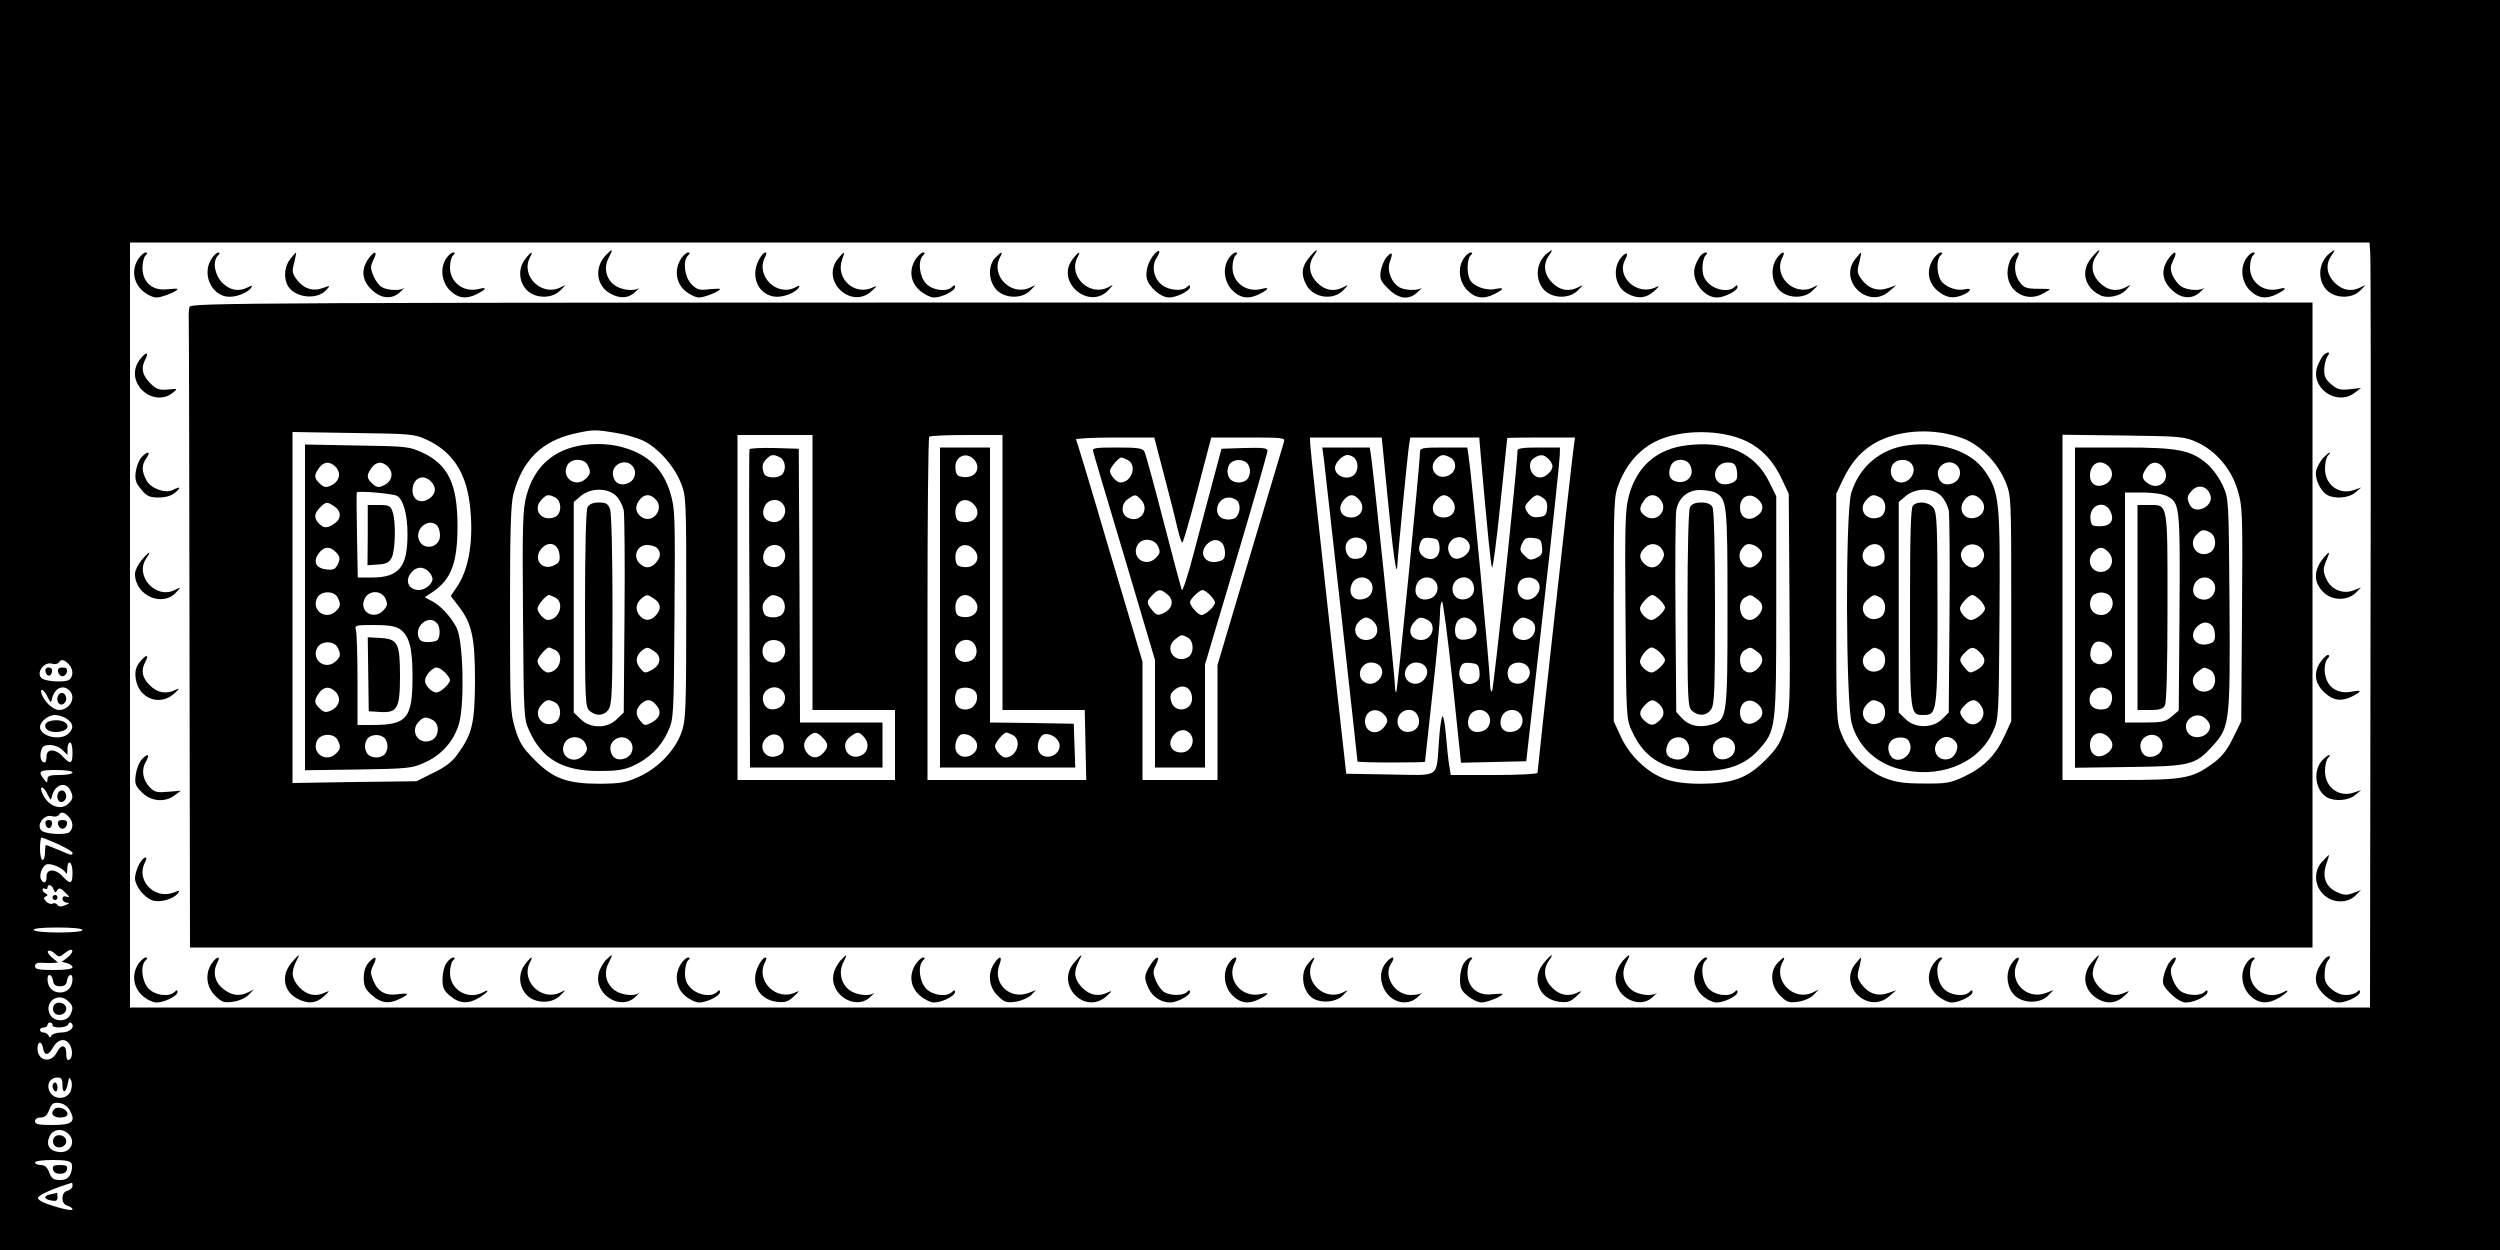 <?xml version="1.0" standalone="no"?>
<!DOCTYPE svg PUBLIC "-//W3C//DTD SVG 20010904//EN"
 "http://www.w3.org/TR/2001/REC-SVG-20010904/DTD/svg10.dtd">
<svg version="1.0" xmlns="http://www.w3.org/2000/svg"
 width="1000pt" height="500pt" viewBox="0 0 1000 500"
 preserveAspectRatio="xMidYMid meet">

<g transform="translate(0,500) scale(0.1,-0.1)"
fill="#000000" stroke="none">
<path d="M0 2500 l0 -2500 5000 0 5000 0 0 2500 0 2500 -5000 0 -5000 0 0
-2500z m9481 1486 c2 -24 3 -713 1 -1530 l-2 -1486 -4480 0 -4480 0 0 1530 0
1530 4479 0 4479 0 3 -44z m-9207 -1642 c19 -19 21 -48 3 -63 -14 -11 -87 -8
-107 4 -30 18 4 71 39 60 10 -3 22 -1 26 5 9 14 21 13 39 -6z m4 -106 c28 -28
1 -78 -42 -78 -23 0 -58 32 -69 63 -10 28 9 20 23 -10 12 -25 14 -26 18 -8 9
42 44 59 70 33z m-10 -114 c26 -18 28 -37 6 -58 -31 -31 -114 -12 -114 26 0
21 33 48 59 48 15 0 37 -7 49 -16z m22 -134 c0 -47 -8 -49 -40 -15 -30 32 -65
30 -64 -2 0 -13 -3 -23 -7 -23 -14 0 -21 21 -15 46 5 19 13 24 36 24 17 0 39
-9 50 -20 l20 -20 0 25 c0 14 5 25 10 25 6 0 10 -18 10 -40z m0 -80 c0 -5 -22
-10 -50 -10 -41 0 -50 -3 -50 -17 -1 -16 -2 -16 -15 1 -24 32 -18 36 50 36 37
0 65 -4 65 -10z m-10 -69 c14 -27 13 -37 -6 -55 -32 -32 -88 -8 -107 47 -10
28 9 20 23 -10 12 -25 14 -26 18 -8 10 46 53 61 72 26z m-6 -107 c19 -19 21
-48 3 -63 -14 -11 -87 -8 -107 4 -30 18 4 71 39 60 10 -3 22 -1 26 5 9 14 21
13 39 -6z m-43 -110 c33 -15 59 -31 59 -35 0 -12 -2 -12 -55 11 -26 11 -49 20
-51 20 -2 0 -4 -13 -4 -30 0 -16 -4 -30 -10 -30 -5 0 -10 20 -10 45 0 25 3 45
6 45 4 0 33 -12 65 -26z m32 -116 c3 -7 6 -1 6 15 1 43 21 31 21 -13 0 -47 -8
-49 -40 -15 -30 32 -65 30 -64 -2 1 -24 -10 -30 -21 -12 -11 17 4 57 23 62 21
4 68 -18 75 -35z m-49 -65 c6 -14 9 -15 15 -4 7 11 14 9 32 -9 18 -17 19 -21
7 -17 -12 4 -18 1 -18 -8 0 -8 8 -15 18 -16 12 0 10 -3 -7 -10 -17 -7 -27 -6
-32 2 -4 6 -12 8 -18 5 -6 -4 -18 -1 -26 8 -11 11 -12 16 -2 20 9 5 9 7 0 12
-7 3 -13 10 -13 15 0 6 5 7 10 4 6 -3 10 -1 10 4 0 17 17 13 24 -6z m116 -163
c0 -6 -38 -10 -94 -10 -53 0 -98 4 -101 10 -4 6 30 10 94 10 61 0 101 -4 101
-10z m-60 -110 l-23 -17 22 -6 c11 -3 21 -10 21 -16 0 -7 -27 -11 -75 -11 -61
0 -75 3 -75 15 0 10 8 15 23 14 12 -1 33 -1 46 -1 l23 2 -23 19 c-13 11 -21
23 -17 27 5 4 16 0 27 -10 17 -16 20 -15 42 3 14 12 26 15 28 9 2 -6 -7 -19
-19 -28z m-58 -92 c2 -17 10 -23 28 -23 18 0 26 6 28 23 4 25 22 31 22 6 0
-32 -20 -54 -50 -54 -30 0 -50 22 -50 54 0 25 18 19 22 -6z m62 -84 c19 -18
20 -28 6 -55 -16 -29 -67 -26 -81 5 -23 50 36 90 75 50z m-64 -94 c0 -15 58
-12 63 3 2 6 8 9 12 5 17 -16 -5 -38 -39 -38 -19 0 -37 -6 -40 -12 -5 -10 -7
-10 -12 0 -3 6 -12 12 -20 12 -8 0 -14 5 -14 10 0 6 7 10 15 10 8 0 15 5 15
10 0 6 5 10 10 10 6 0 10 -4 10 -10z m72 -84 c11 -25 6 -56 -10 -56 -4 0 -8
12 -7 28 0 34 -21 36 -38 2 -23 -45 -77 -34 -77 16 0 30 17 32 22 2 5 -32 21
-32 40 2 21 37 54 40 70 6z m-32 -158 c0 -36 16 -28 22 12 4 22 6 23 13 7 4
-10 3 -29 -3 -43 -16 -34 -68 -34 -84 1 -13 29 3 55 33 55 15 0 19 -7 19 -32z
m29 -99 c26 -46 10 -59 -69 -59 -56 0 -70 3 -70 15 0 9 9 15 23 15 16 0 26 9
34 31 10 25 16 30 40 27 17 -2 33 -13 42 -29z m-5 -95 c32 -31 7 -78 -38 -72
-39 4 -53 29 -38 62 13 30 51 35 76 10z m13 -120 c3 -8 1 -26 -5 -40 -9 -18
-19 -24 -43 -24 -25 0 -33 6 -42 30 -8 21 -18 30 -34 30 -13 0 -23 5 -23 10 0
6 30 10 70 10 55 0 72 -4 77 -16z m3 -88 c0 -7 -9 -16 -20 -19 -13 -3 -20 -14
-20 -30 0 -16 7 -26 20 -30 11 -3 20 -9 20 -15 0 -5 -32 0 -70 12 -48 14 -69
26 -68 35 2 11 60 37 136 60 1 1 2 -5 2 -13z"/>
<path d="M2422 3978 c-45 -49 -37 -119 17 -151 40 -23 75 -21 103 6 13 12 19
19 14 15 -19 -15 -73 -8 -99 12 -34 27 -43 70 -22 109 19 37 16 39 -13 9z"/>
<path d="M4617 3983 c-23 -27 -36 -66 -30 -96 7 -34 56 -77 89 -77 31 0 84 27
84 42 0 9 -3 9 -12 0 -18 -18 -72 -14 -100 8 -33 25 -43 75 -22 108 19 29 13
39 -9 15z"/>
<path d="M5236 3969 c-29 -34 -33 -67 -11 -108 28 -54 111 -65 151 -19 19 21
19 21 -3 9 -37 -19 -73 -13 -104 18 -33 33 -38 74 -13 109 22 32 10 27 -20 -9z"/>
<path d="M6189 3987 c-44 -34 -51 -102 -15 -144 33 -38 104 -40 138 -4 23 23
23 23 1 12 -37 -19 -73 -13 -104 18 -33 33 -38 74 -13 109 17 25 16 27 -7 9z"/>
<path d="M8366 3969 c-44 -52 -29 -117 33 -149 31 -16 83 -5 107 22 19 21 19
21 -3 9 -37 -19 -73 -13 -104 18 -33 33 -38 74 -13 109 22 32 10 27 -20 -9z"/>
<path d="M9319 3987 c-44 -34 -51 -102 -15 -144 33 -38 104 -40 138 -4 23 23
23 23 1 12 -37 -19 -73 -13 -104 18 -33 33 -38 74 -13 109 17 25 16 27 -7 9z"/>
<path d="M553 3964 c-27 -42 -20 -93 16 -126 17 -16 43 -28 57 -28 22 0 84 25
84 34 0 2 -19 1 -42 -1 -58 -7 -98 28 -98 85 0 21 5 43 12 50 9 9 9 12 0 12
-6 0 -19 -12 -29 -26z"/>
<path d="M846 3965 c-37 -57 -6 -138 58 -151 34 -6 87 13 102 37 5 8 1 8 -14
0 -36 -19 -72 -13 -103 18 -31 32 -40 86 -17 109 8 8 8 12 1 12 -6 0 -18 -11
-27 -25z"/>
<path d="M1161 3964 c-23 -29 -27 -74 -11 -105 27 -50 117 -61 155 -19 17 19
17 19 -13 8 -40 -15 -78 -3 -106 35 -17 24 -19 32 -9 67 5 22 9 40 7 40 -1 0
-12 -12 -23 -26z"/>
<path d="M1469 3958 c-26 -43 -19 -84 21 -120 37 -34 80 -36 112 -5 13 12 19
19 14 15 -15 -12 -64 -10 -88 3 -11 6 -26 26 -34 45 -13 31 -13 39 0 65 20 39
1 37 -25 -3z"/>
<path d="M1786 3968 c-27 -38 -20 -95 13 -129 33 -33 67 -37 111 -14 37 19 39
28 5 19 -60 -15 -115 26 -115 86 0 20 5 41 12 48 9 9 9 12 1 12 -7 0 -19 -10
-27 -22z"/>
<path d="M2101 3964 c-28 -36 -27 -86 3 -121 33 -38 104 -40 138 -4 23 23 23
23 1 12 -76 -39 -162 45 -123 120 15 27 5 24 -19 -7z"/>
<path d="M2724 3965 c-27 -42 -21 -95 15 -127 17 -15 43 -28 57 -28 22 0 84
25 84 34 0 2 -20 1 -44 -1 -38 -5 -48 -2 -70 20 -28 29 -36 93 -14 115 9 9 9
12 0 12 -6 0 -19 -11 -28 -25z"/>
<path d="M3035 3960 c-33 -64 -5 -134 59 -146 34 -6 87 13 102 37 5 8 1 8 -14
0 -74 -40 -161 46 -122 120 7 13 7 19 1 19 -6 0 -17 -13 -26 -30z"/>
<path d="M3351 3964 c-69 -88 54 -204 136 -128 22 20 23 23 6 15 -74 -37 -153
35 -124 112 13 34 8 34 -18 1z"/>
<path d="M3663 3964 c-28 -43 -22 -92 15 -125 18 -16 44 -29 58 -29 31 0 84
26 84 42 0 9 -3 9 -12 0 -21 -21 -77 -14 -103 13 -27 27 -35 91 -13 113 9 9 9
12 0 12 -6 0 -19 -12 -29 -26z"/>
<path d="M3980 3968 c-28 -31 -27 -89 4 -125 33 -38 104 -40 138 -4 23 23 23
23 1 12 -76 -39 -162 45 -123 120 14 25 6 24 -20 -3z"/>
<path d="M4291 3964 c-72 -92 68 -209 145 -122 19 21 19 21 -3 9 -75 -39 -162
45 -123 120 15 27 5 24 -19 -7z"/>
<path d="M4916 3968 c-27 -38 -20 -95 13 -129 33 -33 67 -37 111 -14 37 19 39
28 5 19 -60 -15 -115 26 -115 86 0 20 5 41 12 48 9 9 9 12 1 12 -7 0 -19 -10
-27 -22z"/>
<path d="M5546 3971 c-9 -10 -19 -35 -23 -54 -5 -32 -1 -41 30 -72 42 -42 84
-47 119 -12 13 12 19 19 14 15 -14 -11 -64 -10 -87 2 -33 18 -52 67 -40 102
14 38 10 44 -13 19z"/>
<path d="M5856 3968 c-27 -38 -20 -95 13 -129 33 -33 67 -37 111 -14 38 20 38
26 0 19 -35 -8 -87 11 -100 37 -14 25 -12 83 2 97 9 9 9 12 1 12 -7 0 -19 -10
-27 -22z"/>
<path d="M6487 3973 c-40 -45 -28 -122 24 -148 41 -22 74 -18 106 11 22 20 23
23 6 15 -73 -36 -159 41 -123 109 15 28 8 35 -13 13z"/>
<path d="M6802 3977 c-6 -7 -16 -25 -21 -40 -20 -53 31 -127 87 -127 30 0 82
27 82 42 0 9 -3 9 -12 0 -21 -21 -73 -14 -102 13 -19 18 -26 34 -26 63 0 21 5
43 12 50 8 8 8 12 1 12 -6 0 -15 -6 -21 -13z"/>
<path d="M7106 3965 c-24 -36 -20 -89 8 -122 33 -38 104 -40 138 -4 23 23 23
23 1 12 -76 -39 -162 45 -123 120 15 28 -5 23 -24 -6z"/>
<path d="M7421 3964 c-69 -88 52 -203 136 -129 l28 24 -32 -11 c-41 -15 -79
-3 -107 35 -17 24 -19 32 -9 67 5 22 9 40 7 40 -1 0 -12 -12 -23 -26z"/>
<path d="M7733 3964 c-28 -43 -22 -92 15 -125 35 -31 66 -36 107 -17 30 13 34
28 5 21 -28 -7 -67 4 -90 27 -23 23 -27 89 -8 108 9 9 9 12 0 12 -6 0 -19 -12
-29 -26z"/>
<path d="M8046 3968 c-9 -12 -16 -39 -16 -59 0 -74 73 -119 139 -85 17 9 31
18 31 19 0 1 -23 2 -51 2 -42 0 -53 4 -69 25 -22 28 -26 71 -10 101 15 27 -5
25 -24 -3z"/>
<path d="M8669 3958 c-26 -43 -19 -84 21 -120 37 -34 80 -36 112 -5 13 12 19
19 14 15 -17 -13 -70 -9 -92 7 -12 8 -27 28 -34 44 -10 25 -9 35 3 60 21 41 2
40 -24 -1z"/>
<path d="M8986 3968 c-27 -38 -20 -95 13 -129 33 -33 67 -37 111 -14 37 19 39
28 5 19 -60 -15 -115 26 -115 86 0 20 5 41 12 48 9 9 9 12 1 12 -7 0 -19 -10
-27 -22z"/>
<path d="M758 3772 c-3 -10 -4 -33 -3 -52 1 -19 2 -592 3 -1272 l2 -1238 4245
0 4245 0 0 1290 0 1290 -4244 0 c-4071 0 -4244 -1 -4248 -18z m1702 -503 c36
-5 84 -19 107 -29 60 -26 127 -100 155 -168 23 -57 23 -60 23 -502 0 -405 -2
-450 -18 -497 -26 -74 -92 -143 -169 -179 -55 -25 -75 -28 -158 -29 -130 0
-187 20 -261 95 -47 47 -61 68 -78 124 -20 64 -21 90 -21 480 0 310 3 423 14
461 36 135 114 212 246 241 70 16 82 16 160 3z m4526 -34 c63 -31 108 -79 143
-155 l26 -55 3 -434 c3 -419 2 -437 -18 -504 -18 -59 -31 -79 -78 -127 -73
-73 -131 -94 -257 -95 -62 0 -106 6 -142 18 -73 26 -143 92 -179 169 l-29 63
0 450 c0 444 0 451 23 506 30 75 81 132 146 164 99 49 263 48 362 0z m864 12
c71 -26 140 -97 172 -174 23 -58 23 -60 23 -508 l0 -450 -28 -61 c-35 -76 -84
-125 -162 -161 -53 -25 -71 -28 -160 -27 -79 0 -112 5 -156 22 -72 29 -142 98
-171 171 -23 55 -23 62 -23 511 l0 455 26 55 c36 76 80 124 144 156 97 47 226
51 335 11z m-6145 -5 c103 -47 158 -129 174 -258 17 -140 -2 -261 -53 -334
l-23 -34 33 -43 c52 -68 64 -125 64 -297 -1 -168 -11 -211 -67 -289 -23 -33
-49 -54 -99 -78 l-68 -34 -248 -3 -248 -4 0 702 0 702 243 -4 c228 -3 245 -4
292 -26z m1545 -532 l0 -550 165 0 165 0 0 -140 0 -140 -315 0 -315 0 0 690 0
690 150 0 150 0 0 -550z m760 0 l0 -550 164 0 165 0 3 -140 3 -140 -317 0
-318 0 0 683 c0 376 3 687 7 690 3 4 71 7 150 7 l143 0 0 -550z m4778 521 c75
-34 137 -106 162 -190 20 -64 21 -89 18 -497 l-3 -429 -33 -67 c-24 -49 -45
-76 -80 -101 -83 -61 -115 -67 -372 -67 l-230 0 0 691 0 690 243 -3 c230 -3
245 -4 295 -27z m-4130 -138 c23 -87 47 -182 53 -210 7 -29 15 -53 18 -53 4 0
31 94 61 210 l55 210 148 0 c137 0 148 -1 143 -17 -3 -10 -64 -215 -136 -456
l-130 -437 0 -230 0 -230 -150 0 -150 0 0 236 0 237 -131 440 c-71 243 -132
445 -135 449 -3 4 66 8 154 8 l159 0 41 -157z m892 -78 c21 -217 36 -328 39
-281 2 47 42 454 47 484 l5 32 138 0 138 0 6 -72 c28 -317 40 -435 45 -448 3
-8 18 104 33 250 15 146 28 266 28 268 1 1 62 2 136 2 l135 0 -5 -37 c-7 -44
-145 -1290 -145 -1304 0 -5 -72 -9 -174 -9 l-173 0 -6 38 c-4 20 -9 74 -13
119 -4 45 -10 80 -14 78 -4 -3 -11 -46 -14 -97 -12 -154 10 -139 -194 -136
l-177 3 -72 645 c-39 355 -72 657 -72 673 l-1 27 143 0 144 0 23 -235z"/>
<path d="M2333 3220 c-118 -17 -196 -86 -227 -202 -15 -55 -17 -115 -14 -478
3 -409 3 -416 26 -465 51 -112 134 -159 277 -159 70 0 100 4 136 20 66 30 113
77 140 136 24 53 24 55 27 472 3 396 2 423 -17 485 -25 81 -69 132 -142 165
-62 27 -131 36 -206 26z m17 -79 c14 -27 13 -37 -6 -55 -40 -40 -101 3 -75 53
15 28 66 29 81 2z m178 -3 c21 -21 14 -57 -14 -70 -31 -14 -57 -1 -62 31 -7
42 46 69 76 39z m-63 -122 c13 -13 26 -39 30 -57 3 -19 5 -208 3 -421 l-3
-388 -27 -26 c-38 -39 -108 -39 -146 0 l-27 26 0 421 0 421 28 24 c39 33 108
34 142 0z m-244 -6 c28 -15 26 -68 -3 -79 -52 -19 -89 30 -53 69 21 23 29 24
56 10z m403 -9 c33 -36 -10 -94 -53 -72 -27 15 -34 41 -16 67 19 29 46 31 69
5z m-386 -220 c3 -25 -2 -33 -23 -43 -51 -23 -86 31 -46 71 29 29 65 15 69
-28z m390 27 c17 -17 15 -38 -5 -60 -21 -23 -45 -23 -67 1 -25 28 -6 71 32 71
15 0 33 -5 40 -12z m-407 -198 c39 -21 16 -90 -30 -90 -14 0 -41 29 -41 46 0
13 34 54 46 54 3 0 14 -5 25 -10z m397 -6 c26 -18 28 -41 5 -66 -22 -24 -48
-23 -67 3 -16 23 -12 47 12 67 20 15 23 15 50 -4z m-397 -204 c39 -21 16 -90
-30 -90 -14 0 -41 29 -41 46 0 13 34 54 46 54 3 0 14 -5 25 -10z m397 -6 c30
-21 25 -54 -11 -74 -27 -14 -29 -14 -47 8 -20 24 -17 49 8 70 20 15 23 15 50
-4z m-397 -204 c26 -15 26 -66 -1 -80 -48 -26 -91 30 -55 70 21 23 29 24 56
10z m403 -9 c24 -26 17 -52 -17 -71 -27 -14 -29 -14 -47 8 -20 24 -17 49 8 70
22 17 36 15 56 -7z m-282 -156 c9 -21 8 -28 -7 -45 -40 -44 -104 -3 -76 49 17
31 68 29 83 -4z m176 13 c21 -21 14 -57 -14 -70 -31 -14 -57 -1 -62 31 -7 42
46 69 76 39z"/>
<path d="M2350 2971 c-6 -13 -10 -160 -10 -409 0 -364 1 -390 18 -405 26 -23
58 -21 76 5 14 19 16 74 16 400 0 220 -4 387 -10 402 -8 21 -16 26 -44 26 -25
0 -38 -6 -46 -19z"/>
<path d="M6749 3219 c-122 -14 -202 -84 -234 -204 -14 -52 -16 -117 -13 -475
3 -409 3 -416 26 -465 51 -112 134 -159 277 -159 107 0 175 25 229 84 70 78
71 83 71 575 l0 440 -28 57 c-57 116 -169 166 -328 147z m11 -79 c22 -41 -13
-80 -59 -65 -24 7 -31 32 -17 63 12 29 61 31 76 2z m186 -15 c3 -14 4 -32 1
-40 -8 -20 -54 -30 -72 -15 -32 27 -9 80 35 80 23 0 31 -5 36 -25z m-85 -95
c47 -26 49 -43 49 -460 0 -443 -1 -451 -67 -469 -47 -13 -87 -4 -115 26 l-23
25 -3 386 c-2 213 0 402 3 421 9 50 46 81 95 81 23 0 50 -5 61 -10z m-217 -31
c30 -43 -20 -93 -63 -63 -25 18 -26 32 -5 62 19 28 48 28 68 1z m388 4 c25
-22 23 -50 -6 -68 -34 -23 -66 -5 -66 35 0 44 39 63 72 33z m-381 -205 c8 -14
6 -25 -6 -44 -18 -28 -46 -31 -69 -8 -21 21 -20 40 3 63 23 23 57 18 72 -11z
m397 -12 c5 -22 -25 -56 -49 -56 -29 0 -50 38 -37 66 6 13 18 25 27 27 21 5
55 -16 59 -37z m-408 -186 c11 -11 20 -24 20 -30 0 -15 -38 -50 -54 -50 -19 0
-46 27 -46 46 0 16 35 54 50 54 6 0 19 -9 30 -20z m388 4 c26 -18 28 -41 5
-66 -31 -35 -73 -16 -73 34 0 15 8 31 18 37 23 14 24 14 50 -5z m-388 -214
c11 -11 20 -24 20 -30 0 -15 -38 -50 -54 -50 -18 0 -46 27 -46 43 0 20 30 57
46 57 8 0 23 -9 34 -20z m388 4 c26 -18 28 -41 5 -66 -31 -35 -73 -16 -73 34
0 15 8 31 18 37 23 14 24 14 50 -5z m-396 -206 c26 -22 29 -47 8 -68 -24 -24
-38 -25 -62 -3 -23 21 -23 38 2 63 23 23 31 24 52 8z m400 -5 c25 -22 23 -50
-6 -68 -34 -23 -66 -5 -66 35 0 44 39 63 72 33z m-282 -153 c22 -41 -13 -80
-59 -65 -26 8 -33 30 -19 60 14 32 62 35 78 5z m178 8 c21 -21 14 -57 -14 -70
-31 -14 -57 -1 -62 31 -7 42 46 69 76 39z"/>
<path d="M6760 2971 c-6 -13 -10 -160 -10 -409 0 -364 1 -390 18 -405 26 -23
58 -21 76 5 14 19 16 75 16 406 0 245 -4 390 -10 403 -7 13 -21 19 -45 19 -24
0 -38 -6 -45 -19z"/>
<path d="M7632 3219 c-111 -14 -195 -86 -227 -191 -24 -80 -22 -836 2 -922 24
-88 93 -155 183 -180 161 -45 323 17 381 146 24 53 24 56 27 466 3 457 0 493
-58 577 -55 80 -177 121 -308 104z m18 -80 c16 -28 -11 -69 -45 -69 -33 0 -52
38 -36 69 16 28 66 29 81 0z m178 -1 c21 -21 14 -57 -14 -70 -31 -14 -57 -1
-62 31 -7 42 46 69 76 39z m-63 -122 c13 -13 26 -39 30 -57 3 -19 5 -208 3
-421 l-3 -388 -26 -26 c-38 -38 -110 -38 -147 0 l-27 26 0 421 0 421 28 24
c39 33 108 34 142 0z m-244 -6 c28 -15 26 -68 -3 -79 -52 -19 -89 30 -53 69
21 23 29 24 56 10z m403 -9 c22 -24 13 -59 -17 -70 -45 -17 -78 25 -52 65 19
29 46 31 69 5z m-386 -219 c2 -23 -2 -34 -19 -42 -52 -28 -96 40 -48 74 31 21
63 6 67 -32z m397 7 c8 -24 -19 -59 -45 -59 -26 0 -53 35 -45 60 14 44 76 43
90 -1z m-414 -179 c26 -15 26 -66 -1 -80 -51 -27 -95 36 -50 72 26 21 26 21
51 8z m399 -10 c11 -11 20 -26 20 -34 0 -16 -37 -46 -57 -46 -16 0 -43 28 -43
46 0 16 35 54 50 54 6 0 19 -9 30 -20z m-399 -200 c26 -15 26 -66 -1 -80 -51
-27 -95 36 -50 72 26 21 26 21 51 8z m400 -11 c26 -26 21 -49 -14 -69 -27 -14
-29 -14 -48 9 -24 29 -24 36 1 61 25 25 35 25 61 -1z m-400 -199 c26 -15 26
-66 -1 -80 -48 -26 -91 30 -55 70 21 23 29 24 56 10z m404 -14 c32 -49 -31
-101 -67 -56 -23 28 -23 35 2 60 27 27 46 25 65 -4z m-100 -147 c13 -20 -5
-59 -30 -65 -51 -13 -76 50 -33 80 21 15 49 9 63 -15z m-186 -1 c20 -52 -57
-95 -80 -45 -16 36 3 67 42 67 22 0 32 -6 38 -22z"/>
<path d="M7652 2978 c-9 -9 -12 -114 -12 -409 0 -432 0 -429 55 -429 53 0 55
12 55 425 0 328 -2 384 -16 403 -17 24 -62 30 -82 10z"/>
<path d="M1220 2570 l0 -651 213 3 c198 3 215 5 264 27 70 31 118 86 139 156
23 81 17 334 -10 385 -24 45 -64 88 -99 106 l-28 15 33 22 c73 50 98 116 98
263 0 167 -37 245 -139 293 -54 25 -64 26 -263 29 l-208 4 0 -652z m124 561
c22 -25 13 -58 -20 -73 -19 -9 -28 -8 -44 7 -24 22 -25 34 -4 63 19 27 45 28
68 3z m210 0 c22 -25 13 -58 -20 -73 -19 -9 -28 -8 -44 7 -24 22 -25 34 -4 63
19 27 45 28 68 3z m170 -57 c23 -23 20 -51 -8 -69 -33 -22 -66 -5 -66 33 0 49
42 69 74 36z m-135 -58 c25 -16 41 -75 41 -153 0 -131 -34 -173 -142 -173
l-57 0 -3 168 c-2 92 -2 169 -1 172 2 8 147 -4 162 -14z m-251 -42 c28 -19 28
-49 0 -68 -28 -20 -43 -20 -62 0 -21 21 -20 40 4 64 24 24 29 24 58 4z m410
-76 c7 -7 12 -24 12 -40 0 -52 -73 -63 -86 -12 -11 44 43 83 74 52z m-403
-108 c15 -17 16 -24 7 -46 -10 -20 -18 -25 -44 -22 -43 4 -57 29 -35 62 21 31
47 33 72 6z m369 -76 c9 -8 16 -22 16 -29 0 -21 -29 -45 -54 -45 -43 0 -59 39
-29 72 20 22 46 23 67 2z m-364 -103 c14 -27 13 -37 -6 -55 -40 -40 -101 3
-75 53 15 28 66 29 81 2z m192 -6 c9 -21 8 -28 -7 -45 -39 -43 -100 -7 -77 44
16 36 68 37 84 1z m207 -99 c7 -8 11 -27 9 -43 -3 -24 -8 -28 -37 -31 -20 -2
-37 2 -42 10 -30 47 35 106 70 64z m-150 -22 c38 -27 51 -74 51 -189 0 -169
-21 -195 -162 -195 l-58 0 0 178 c0 97 -3 187 -6 200 -6 21 -4 22 73 22 56 0
85 -5 102 -16z m-249 -73 c14 -27 13 -37 -6 -55 -40 -40 -101 3 -75 53 15 28
66 29 81 2z m430 -101 c11 -11 20 -24 20 -30 0 -15 -38 -50 -54 -50 -19 0 -46
28 -46 47 0 21 29 53 47 53 7 0 22 -9 33 -20z m-436 -79 c22 -25 13 -58 -20
-73 -19 -9 -28 -8 -44 7 -24 22 -25 34 -4 63 19 27 45 28 68 3z m387 -111 c29
-16 26 -67 -5 -81 -50 -23 -90 36 -50 75 18 19 28 20 55 6z m-381 -79 c14 -27
13 -37 -6 -55 -40 -40 -101 3 -75 53 15 28 66 29 81 2z m188 7 c7 -7 12 -21
12 -33 0 -12 -5 -26 -12 -33 -7 -7 -21 -12 -33 -12 -12 0 -26 5 -33 12 -7 7
-12 21 -12 33 0 12 5 26 12 33 7 7 21 12 33 12 12 0 26 -5 33 -12z"/>
<path d="M1471 2859 l-1 -120 42 3 c34 2 45 8 55 28 15 30 17 148 3 184 -8 23
-15 26 -54 26 l-45 0 0 -121z"/>
<path d="M1473 2303 l2 -148 47 -3 c67 -4 78 15 78 143 0 132 -9 149 -77 153
l-52 3 2 -148z"/>
<path d="M2998 3203 c-2 -4 -2 -293 0 -640 l2 -633 265 0 265 0 0 90 0 90
-165 0 -165 0 -2 548 -3 547 -97 3 c-53 1 -98 -1 -100 -5z m123 -33 c21 -12
25 -50 7 -68 -17 -17 -65 -15 -72 4 -10 25 -7 42 10 58 18 19 28 20 55 6z m7
-182 c30 -30 3 -83 -39 -76 -32 5 -45 31 -31 62 13 28 49 35 70 14z m0 -180
c30 -30 3 -83 -39 -76 -32 5 -45 31 -31 62 13 28 49 35 70 14z m-7 -198 c21
-12 25 -50 7 -68 -17 -17 -65 -15 -72 4 -10 25 -7 42 10 58 18 19 28 20 55 6z
m7 -182 c28 -28 7 -78 -33 -78 -27 0 -45 18 -45 45 0 27 18 45 45 45 12 0 26
-5 33 -12z m0 -190 c21 -21 14 -57 -14 -70 -31 -14 -57 -1 -62 31 -7 42 46 69
76 39z m7 -224 c0 -22 -6 -31 -27 -38 -52 -18 -82 46 -36 78 30 21 63 0 63
-40z m155 36 c24 -24 25 -38 3 -62 -22 -24 -48 -23 -67 3 -16 23 -12 47 12 67
21 16 29 15 52 -8z m164 4 c25 -25 20 -63 -10 -76 -52 -24 -89 43 -42 76 28
20 33 20 52 0z"/>
<path d="M3760 2570 l0 -640 270 0 271 0 -3 88 -3 87 -168 3 -167 2 0 518 c0
284 0 532 0 550 l0 32 -100 0 -100 0 0 -640z m134 594 c34 -34 9 -78 -41 -72
-23 2 -29 9 -31 33 -6 46 40 71 72 39z m0 -180 c34 -34 9 -78 -41 -72 -22 2
-29 9 -31 31 -6 50 38 75 72 41z m0 -180 c34 -34 9 -78 -41 -72 -22 2 -29 9
-31 31 -6 50 38 75 72 41z m0 -200 c34 -34 9 -78 -41 -72 -22 2 -29 9 -31 31
-6 50 38 75 72 41z m6 -184 c15 -29 3 -59 -26 -66 -30 -8 -54 11 -54 40 0 46
59 64 80 26z m0 -185 c19 -22 4 -64 -25 -71 -42 -11 -67 24 -49 70 8 20 57 21
74 1z m8 -212 c7 -44 -58 -69 -81 -32 -14 22 -1 67 21 72 24 5 56 -16 60 -40z
m143 37 c39 -21 16 -90 -30 -90 -14 0 -41 29 -41 46 0 13 34 54 46 54 3 0 14
-5 25 -10z m187 -37 c7 -44 -58 -69 -81 -32 -14 22 -1 67 21 72 24 5 56 -16
60 -40z"/>
<path d="M8300 2569 l0 -640 218 3 c246 3 264 8 335 87 66 73 68 95 65 567 -3
417 -3 419 -27 472 -13 29 -41 68 -62 86 -66 56 -116 66 -335 66 l-194 0 0
-641z m135 565 c22 -22 15 -56 -14 -71 -34 -16 -61 0 -61 35 0 49 42 69 75 36z
m220 -8 c30 -45 -20 -91 -64 -59 -25 17 -26 31 -5 61 20 29 50 28 69 -2z m186
-105 c17 -44 -58 -83 -81 -42 -14 28 -13 38 10 61 24 24 59 15 71 -19z m-172
-6 c50 -26 52 -39 49 -464 l-3 -393 -28 -24 c-25 -21 -38 -24 -108 -24 l-79 0
0 460 0 460 70 0 c43 0 82 -6 99 -15z m-227 -61 c17 -36 0 -59 -43 -59 -30 0
-34 3 -37 28 -7 57 57 81 80 31z m399 -84 c26 -15 26 -66 -1 -80 -48 -26 -91
30 -55 70 21 23 29 24 56 10z m-406 -80 c24 -26 13 -68 -20 -76 -48 -12 -75
45 -39 80 21 21 37 20 59 -4z m413 -112 c30 -30 3 -83 -39 -76 -32 5 -45 31
-31 62 13 28 49 35 70 14z m-410 -60 c28 -28 7 -78 -33 -78 -27 0 -45 18 -45
45 0 12 5 26 12 33 7 7 21 12 33 12 12 0 26 -5 33 -12z m410 -120 c7 -7 12
-25 12 -40 0 -22 -6 -29 -27 -34 -50 -13 -80 30 -47 67 20 22 44 25 62 7z
m-400 -105 c7 -44 -58 -69 -81 -32 -14 22 -1 67 21 72 24 5 56 -16 60 -40z
m393 -73 c26 -15 26 -66 -1 -80 -51 -27 -95 36 -50 72 26 21 26 21 51 8z
m-401 -84 c15 -19 9 -56 -11 -69 -9 -5 -28 -7 -42 -3 -48 12 -32 86 19 86 12
0 27 -7 34 -14z m384 -112 c9 -8 16 -22 16 -29 0 -45 -73 -61 -92 -20 -21 46
40 86 76 49z m-392 -71 c25 -22 23 -50 -6 -68 -34 -23 -66 -5 -66 35 0 44 39
63 72 33z m206 -5 c21 -21 14 -57 -14 -70 -31 -14 -57 -1 -62 31 -7 42 46 69
76 39z"/>
<path d="M8550 2570 l0 -410 50 0 c38 0 52 4 60 19 6 13 10 155 10 395 0 423
3 406 -76 406 l-44 0 0 -410z"/>
<path d="M4373 3193 c2 -10 59 -201 126 -425 l121 -408 0 -215 0 -215 100 0
100 0 0 206 0 206 125 420 c69 232 125 427 125 435 0 11 -19 13 -92 11 l-92
-3 -32 -120 c-18 -66 -52 -196 -77 -290 -24 -93 -47 -163 -50 -155 -3 8 -36
132 -73 275 -37 143 -71 268 -76 278 -7 14 -24 17 -110 17 -91 0 -100 -2 -95
-17z m138 -33 c39 -21 16 -90 -30 -90 -14 0 -41 29 -41 46 0 13 34 54 46 54 3
0 14 -5 25 -10z m477 -12 c7 -7 12 -21 12 -33 0 -12 -5 -26 -12 -33 -7 -7 -21
-12 -33 -12 -12 0 -26 5 -33 12 -7 7 -12 21 -12 33 0 12 5 26 12 33 7 7 21 12
33 12 12 0 26 -5 33 -12z m-423 -148 c36 -40 -7 -96 -55 -70 -27 14 -26 55 2
74 29 20 31 20 53 -4z m385 -4 c15 -19 9 -56 -11 -69 -9 -5 -28 -7 -42 -3 -48
12 -32 86 19 86 12 0 27 -7 34 -14z m-318 -181 c10 -22 9 -29 -9 -47 -41 -40
-100 2 -73 52 16 30 67 27 82 -5z m256 13 c7 -7 12 -25 12 -40 0 -22 -6 -29
-27 -34 -50 -13 -80 30 -47 67 20 22 44 25 62 7z m-218 -206 c28 -23 20 -58
-17 -75 -22 -10 -28 -8 -44 12 -24 29 -24 36 1 61 25 25 32 25 60 2z m170 -2
c11 -11 20 -24 20 -30 0 -15 -38 -50 -54 -50 -14 0 -46 36 -46 52 0 11 38 48
50 48 6 0 19 -9 30 -20z m-89 -170 c26 -15 26 -66 -1 -80 -51 -27 -95 36 -50
72 26 21 26 21 51 8z m17 -238 c6 -56 -71 -70 -84 -15 -5 20 -2 31 15 44 31
26 65 11 69 -29z m-10 -144 c28 -28 7 -78 -33 -78 -43 0 -58 39 -28 72 19 21
44 23 61 6z"/>
<path d="M5295 3168 c5 -38 135 -1205 135 -1214 0 -2 61 -4 135 -4 74 0 135 1
135 3 0 2 14 126 30 275 17 150 30 292 30 316 0 25 3 47 8 50 4 2 23 -142 42
-320 l34 -325 130 3 131 3 67 595 c37 327 67 610 67 628 l1 32 -85 0 c-61 0
-85 -3 -85 -12 1 -46 -95 -955 -102 -963 -4 -5 -8 11 -8 35 0 44 -75 845 -86
908 l-5 32 -94 0 c-87 0 -95 -2 -95 -19 0 -42 -90 -955 -95 -959 -3 -3 -5 8
-5 24 0 30 -87 865 -96 922 l-5 32 -95 0 -95 0 6 -42z m123 0 c7 -7 12 -21 12
-33 0 -12 -5 -26 -12 -33 -26 -26 -78 -8 -78 27 0 20 30 51 50 51 9 0 21 -5
28 -12z m383 2 c29 -16 25 -58 -7 -72 -47 -22 -85 30 -49 66 19 19 29 20 56 6z
m393 -6 c9 -8 16 -22 16 -29 0 -19 -28 -45 -49 -45 -39 0 -57 60 -23 79 24 15
38 13 56 -5z m-760 -160 c30 -30 13 -74 -29 -74 -43 0 -58 39 -28 72 20 22 37
23 57 2z m370 0 c30 -30 13 -74 -29 -74 -43 0 -58 39 -28 72 20 22 37 23 57 2z
m370 3 c12 -9 17 -23 14 -42 -2 -25 -8 -31 -33 -33 -19 -3 -33 2 -42 14 -17
24 -17 30 7 54 24 24 30 24 54 7z m-714 -172 c17 -21 5 -61 -21 -68 -30 -8
-48 2 -55 29 -8 30 11 54 41 54 12 0 28 -7 35 -15z m298 -22 c4 -38 -25 -60
-57 -44 -24 14 -30 31 -20 59 7 19 15 23 41 20 29 -3 33 -7 36 -35z m110 25
c19 -19 14 -46 -12 -63 -29 -19 -54 -10 -62 21 -11 43 42 74 74 42z m300 -25
c3 -27 -1 -35 -23 -45 -22 -10 -29 -9 -47 10 -19 18 -20 25 -10 47 10 22 18
26 45 23 28 -3 32 -7 35 -35z m-690 -135 c21 -21 14 -57 -12 -70 -46 -20 -78
12 -58 58 13 26 49 33 70 12z m260 0 c21 -21 14 -57 -12 -70 -46 -20 -78 12
-58 58 13 26 49 33 70 12z m152 -8 c15 -29 3 -59 -26 -66 -30 -8 -54 11 -54
40 0 46 59 64 80 26z m260 5 c31 -38 -27 -96 -65 -65 -18 15 -20 51 -3 68 17
17 53 15 68 -3z m-656 -161 c30 -30 13 -74 -29 -74 -42 0 -59 44 -29 74 8 9
22 16 29 16 7 0 21 -7 29 -16z m217 6 c37 -20 18 -80 -26 -80 -43 0 -58 39
-28 72 19 21 27 22 54 8z m183 -9 c23 -25 13 -59 -20 -67 -36 -9 -54 2 -54 34
0 51 41 69 74 33z m227 9 c37 -20 18 -80 -26 -80 -42 0 -59 44 -29 74 18 19
28 20 55 6z m-603 -182 c33 -33 -16 -91 -57 -68 -39 20 -21 80 24 80 12 0 26
-5 33 -12z m180 0 c33 -33 -16 -91 -57 -68 -39 20 -21 80 24 80 12 0 26 -5 33
-12z m220 -25 c2 -24 -2 -34 -18 -43 -40 -21 -75 14 -59 58 7 19 15 23 41 20
29 -3 33 -7 36 -35z m192 22 c30 -36 -18 -87 -62 -64 -20 11 -24 49 -6 67 17
17 53 15 68 -3z m-576 -191 c20 -20 20 -33 -1 -56 -29 -32 -73 -16 -73 27 0
42 44 59 74 29z m136 -4 c15 -29 3 -59 -26 -66 -30 -8 -54 11 -54 40 0 46 59
64 80 26z m278 8 c21 -21 14 -57 -12 -70 -46 -20 -78 12 -58 58 13 26 49 33
70 12z m130 0 c21 -21 14 -57 -12 -70 -46 -20 -78 12 -58 58 13 26 49 33 70
12z"/>
<path d="M561 3564 c-31 -39 -28 -89 8 -125 35 -34 86 -39 121 -11 22 18 22
18 -19 14 -34 -3 -45 0 -71 26 -31 32 -37 60 -19 94 16 31 4 32 -20 2z"/>
<path d="M9292 3577 c-6 -7 -16 -26 -22 -41 -32 -86 76 -163 149 -107 l25 19
-45 -5 c-38 -4 -50 -1 -74 20 -23 19 -29 32 -28 61 1 20 7 43 13 51 7 9 8 15
2 15 -5 0 -14 -6 -20 -13z"/>
<path d="M566 3171 c-10 -11 -20 -37 -23 -58 -4 -32 0 -45 22 -71 22 -27 34
-32 70 -32 28 0 51 7 66 20 25 21 20 26 -10 10 -30 -15 -89 6 -106 40 -19 37
-19 60 1 88 19 27 4 29 -20 3z"/>
<path d="M9292 3168 c-11 -13 -23 -35 -27 -49 -8 -31 16 -83 44 -99 32 -17 87
-12 112 10 l24 20 -29 -10 c-59 -21 -116 20 -116 85 0 22 5 46 12 53 7 7 10
12 7 12 -3 0 -15 -10 -27 -22z"/>
<path d="M566 2759 c-14 -17 -26 -41 -26 -54 0 -88 111 -136 166 -73 19 21 19
21 -5 9 -77 -41 -165 56 -115 127 22 32 10 27 -20 -9z"/>
<path d="M9298 2773 c-45 -52 -46 -103 -2 -144 34 -32 95 -32 126 -1 l22 22
-31 -12 c-43 -16 -91 5 -109 49 -12 28 -12 38 0 68 17 39 16 43 -6 18z"/>
<path d="M560 2353 c-17 -22 -21 -37 -17 -68 11 -79 96 -112 154 -59 22 20 23
23 6 15 -38 -19 -73 -13 -104 18 -31 31 -36 59 -18 93 17 31 4 32 -21 1z"/>
<path d="M9279 2348 c-26 -43 -19 -84 21 -120 34 -31 67 -35 110 -13 38 20 38
26 0 19 -42 -9 -77 3 -96 32 -19 29 -21 79 -3 100 8 10 8 14 0 14 -6 0 -20
-15 -32 -32z"/>
<path d="M566 1961 c-10 -11 -20 -38 -23 -60 -5 -35 -2 -44 25 -71 36 -36 92
-41 131 -11 l24 18 -50 -4 c-42 -4 -54 -2 -72 16 -30 30 -37 70 -18 103 18 32
8 37 -17 9z"/>
<path d="M9291 1961 c-41 -41 -31 -124 18 -151 32 -17 87 -12 112 10 l24 20
-29 -10 c-59 -21 -116 20 -116 85 0 22 5 46 12 53 7 7 9 12 5 12 -4 0 -16 -9
-26 -19z"/>
<path d="M9289 1554 c-34 -36 -33 -95 4 -131 35 -36 96 -38 129 -5 l22 22 -31
-12 c-27 -10 -38 -9 -66 4 -45 21 -59 61 -42 111 7 20 12 37 11 37 -2 0 -13
-12 -27 -26z"/>
<path d="M555 1540 c-8 -16 -15 -40 -15 -53 0 -30 35 -75 68 -88 29 -11 83 3
103 27 10 13 8 13 -16 4 -78 -30 -153 50 -115 121 7 13 7 19 1 19 -6 0 -17
-13 -26 -30z"/>
<path d="M1166 1149 c-43 -51 -32 -115 24 -144 42 -22 75 -19 107 11 22 20 23
23 6 15 -38 -19 -73 -13 -104 18 -32 33 -36 62 -15 104 19 35 14 34 -18 -4z"/>
<path d="M2422 1158 c-11 -13 -24 -35 -27 -51 -21 -83 87 -153 147 -94 13 12
19 19 14 15 -19 -15 -73 -8 -99 12 -34 27 -43 70 -22 109 19 37 16 39 -13 9z"/>
<path d="M3362 1158 c-11 -13 -24 -35 -27 -51 -21 -83 87 -153 147 -94 13 12
19 19 14 15 -19 -15 -73 -8 -99 12 -33 26 -43 71 -24 110 18 36 17 37 -11 8z"/>
<path d="M4296 1149 c-76 -90 45 -212 131 -133 22 20 23 23 6 15 -38 -19 -73
-13 -104 18 -32 33 -36 62 -15 104 19 35 14 34 -18 -4z"/>
<path d="M6176 1149 c-53 -62 -21 -145 60 -156 34 -4 45 -1 70 22 22 20 24 24
7 16 -38 -19 -73 -13 -104 18 -33 33 -38 74 -13 109 22 32 10 27 -20 -9z"/>
<path d="M6492 1158 c-11 -13 -24 -35 -27 -51 -21 -83 87 -153 147 -94 13 12
19 19 14 15 -19 -15 -73 -8 -99 12 -34 27 -43 70 -22 109 19 37 16 39 -13 9z"/>
<path d="M8366 1149 c-43 -51 -29 -117 31 -148 35 -18 70 -13 100 15 22 20 23
23 6 15 -38 -19 -73 -13 -104 18 -32 33 -36 62 -15 104 19 35 14 34 -18 -4z"/>
<path d="M9298 1163 c-28 -33 -39 -64 -33 -93 8 -36 58 -80 91 -80 31 0 84 27
84 42 0 9 -3 9 -12 0 -7 -7 -27 -12 -45 -12 -37 0 -82 36 -84 67 -2 32 3 58
13 71 17 20 3 24 -14 5z"/>
<path d="M553 1144 c-27 -42 -20 -93 16 -126 17 -16 43 -28 57 -28 31 0 84 26
84 42 0 9 -3 9 -12 0 -21 -21 -77 -14 -103 13 -27 27 -35 91 -13 113 9 9 9 12
0 12 -6 0 -19 -12 -29 -26z"/>
<path d="M846 1145 c-26 -40 -21 -92 14 -127 27 -27 36 -30 72 -25 23 3 50 15
62 27 l21 22 -22 -11 c-35 -18 -69 -13 -102 15 -33 27 -41 67 -21 105 15 28
-5 23 -24 -6z"/>
<path d="M1474 1149 c-12 -13 -19 -35 -19 -61 0 -33 6 -45 33 -69 36 -32 69
-36 112 -14 40 20 38 24 -9 18 -49 -7 -79 10 -97 53 -13 31 -13 39 0 65 17 34
7 38 -20 8z"/>
<path d="M1786 1148 c-9 -12 -16 -41 -16 -64 0 -35 5 -47 31 -68 37 -31 73
-33 117 -6 34 21 45 38 13 20 -60 -31 -131 11 -131 78 0 21 5 43 12 50 9 9 9
12 1 12 -7 0 -19 -10 -27 -22z"/>
<path d="M2101 1144 c-28 -36 -27 -86 3 -121 33 -38 104 -40 138 -4 23 23 23
23 1 12 -76 -39 -162 45 -123 120 15 27 5 24 -19 -7z"/>
<path d="M2724 1145 c-27 -42 -21 -95 15 -127 17 -15 43 -28 57 -28 31 0 84
26 84 42 0 9 -3 9 -12 0 -21 -21 -73 -14 -102 13 -19 18 -26 34 -26 63 0 21 5
43 12 50 9 9 9 12 0 12 -6 0 -19 -11 -28 -25z"/>
<path d="M3035 1140 c-36 -69 -3 -137 71 -147 34 -4 45 -1 70 22 22 20 24 24
7 16 -77 -38 -162 46 -123 120 7 13 7 19 1 19 -6 0 -17 -13 -26 -30z"/>
<path d="M3663 1144 c-28 -43 -22 -92 15 -125 18 -16 44 -29 58 -29 31 0 84
26 84 42 0 9 -3 9 -12 0 -21 -21 -77 -14 -103 13 -27 27 -35 91 -13 113 9 9 9
12 0 12 -6 0 -19 -12 -29 -26z"/>
<path d="M3976 1145 c-26 -40 -21 -92 14 -127 27 -27 36 -30 72 -25 22 3 50
15 62 26 l20 21 -30 -12 c-76 -28 -145 39 -116 114 13 35 0 37 -22 3z"/>
<path d="M4600 1138 c-24 -40 -25 -50 -5 -93 16 -33 50 -55 86 -55 27 0 79 28
79 42 0 9 -3 9 -12 0 -15 -15 -63 -16 -90 -1 -11 6 -26 26 -34 45 -13 31 -13
39 0 65 20 40 1 37 -24 -3z"/>
<path d="M4916 1148 c-27 -38 -20 -95 13 -129 33 -33 67 -37 111 -14 37 19 39
28 5 19 -78 -19 -142 58 -105 127 15 27 -5 25 -24 -3z"/>
<path d="M5230 1143 c-27 -34 -22 -95 10 -127 30 -31 102 -29 132 3 23 23 23
23 1 12 -76 -39 -162 45 -123 120 15 28 5 23 -20 -8z"/>
<path d="M5547 1153 c-26 -29 -30 -68 -12 -106 27 -58 95 -75 137 -34 13 12
19 19 14 15 -6 -5 -25 -8 -43 -8 -64 0 -111 76 -79 125 19 29 7 34 -17 8z"/>
<path d="M5856 1148 c-9 -12 -16 -41 -16 -64 0 -35 5 -47 31 -68 17 -14 42
-26 55 -26 22 0 84 25 84 34 0 2 -19 1 -42 -1 -58 -7 -98 28 -98 85 0 21 5 43
12 50 9 9 9 12 1 12 -7 0 -19 -10 -27 -22z"/>
<path d="M6793 1144 c-27 -42 -20 -93 16 -126 17 -16 43 -28 57 -28 31 0 84
26 84 42 0 9 -3 9 -12 0 -21 -21 -77 -14 -103 13 -27 27 -35 91 -13 113 9 9 9
12 0 12 -6 0 -19 -12 -29 -26z"/>
<path d="M7110 1148 c-32 -34 -27 -92 10 -130 27 -27 36 -30 72 -25 23 3 50
15 62 27 l21 22 -22 -11 c-76 -39 -162 45 -123 120 14 25 6 24 -20 -3z"/>
<path d="M7421 1144 c-69 -88 52 -203 136 -129 l28 24 -32 -11 c-41 -15 -79
-3 -107 35 -17 24 -19 32 -9 67 5 22 9 40 7 40 -1 0 -12 -12 -23 -26z"/>
<path d="M7733 1144 c-28 -43 -22 -92 15 -125 18 -16 44 -29 58 -29 31 0 84
26 84 42 0 9 -3 9 -12 0 -21 -21 -77 -14 -103 13 -27 27 -35 91 -13 113 9 9 9
12 0 12 -6 0 -19 -12 -29 -26z"/>
<path d="M8046 1145 c-24 -36 -20 -89 8 -122 32 -37 103 -40 138 -6 l22 23
-30 -12 c-80 -30 -153 49 -114 123 15 28 -5 23 -24 -6z"/>
<path d="M8675 1147 c-8 -13 -18 -37 -21 -55 -6 -27 -1 -37 29 -67 22 -22 45
-35 61 -35 33 0 86 26 86 42 0 9 -3 9 -12 0 -17 -17 -69 -15 -95 3 -12 8 -27
31 -33 50 -10 30 -9 40 4 60 9 14 12 25 6 25 -5 0 -16 -10 -25 -23z"/>
<path d="M8986 1148 c-27 -38 -20 -95 13 -129 35 -35 72 -37 119 -9 34 21 45
38 13 20 -60 -31 -131 11 -131 78 0 21 5 43 12 50 9 9 9 12 1 12 -7 0 -19 -10
-27 -22z"/>
<path d="M182 2314 c4 -21 22 -23 26 -1 2 10 -3 17 -13 17 -10 0 -15 -6 -13
-16z"/>
<path d="M232 2313 c2 -10 10 -18 18 -18 8 0 16 8 18 18 2 12 -3 17 -18 17
-15 0 -20 -5 -18 -17z"/>
<path d="M237 2224 c-15 -15 -7 -45 11 -42 9 2 17 12 17 22 0 20 -16 31 -28
20z"/>
<path d="M193 2113 c-20 -8 -15 -31 8 -38 28 -9 69 2 69 19 0 22 -44 33 -77
19z"/>
<path d="M237 1834 c-15 -15 -7 -45 11 -42 9 2 17 12 17 22 0 20 -16 31 -28
20z"/>
<path d="M182 1704 c4 -21 22 -23 26 -1 2 10 -3 17 -13 17 -10 0 -15 -6 -13
-16z"/>
<path d="M232 1703 c2 -10 10 -18 18 -18 8 0 16 8 18 18 2 12 -3 17 -18 17
-15 0 -20 -5 -18 -17z"/>
<path d="M210 1410 c0 -5 5 -10 10 -10 6 0 10 5 10 10 0 6 -4 10 -10 10 -5 0
-10 -4 -10 -10z"/>
<path d="M214 975 c-4 -9 -2 -21 4 -27 16 -16 47 -5 47 17 0 26 -42 34 -51 10z"/>
<path d="M210 656 c0 -8 5 -18 10 -21 6 -3 10 3 10 14 0 12 -4 21 -10 21 -5 0
-10 -6 -10 -14z"/>
<path d="M217 563 c-17 -16 -5 -33 23 -33 19 0 30 5 30 14 0 20 -39 34 -53 19z"/>
<path d="M214 445 c-4 -9 -2 -21 4 -27 16 -16 47 -5 47 17 0 26 -42 34 -51 10z"/>
<path d="M212 323 c2 -12 12 -18 28 -18 16 0 26 6 28 18 3 13 -3 17 -28 17
-25 0 -31 -4 -28 -17z"/>
<path d="M203 223 c-30 -6 -29 -20 2 -25 19 -4 25 -1 25 13 0 11 -1 18 -2 18
-2 -1 -13 -4 -25 -6z"/>
</g>
</svg>
